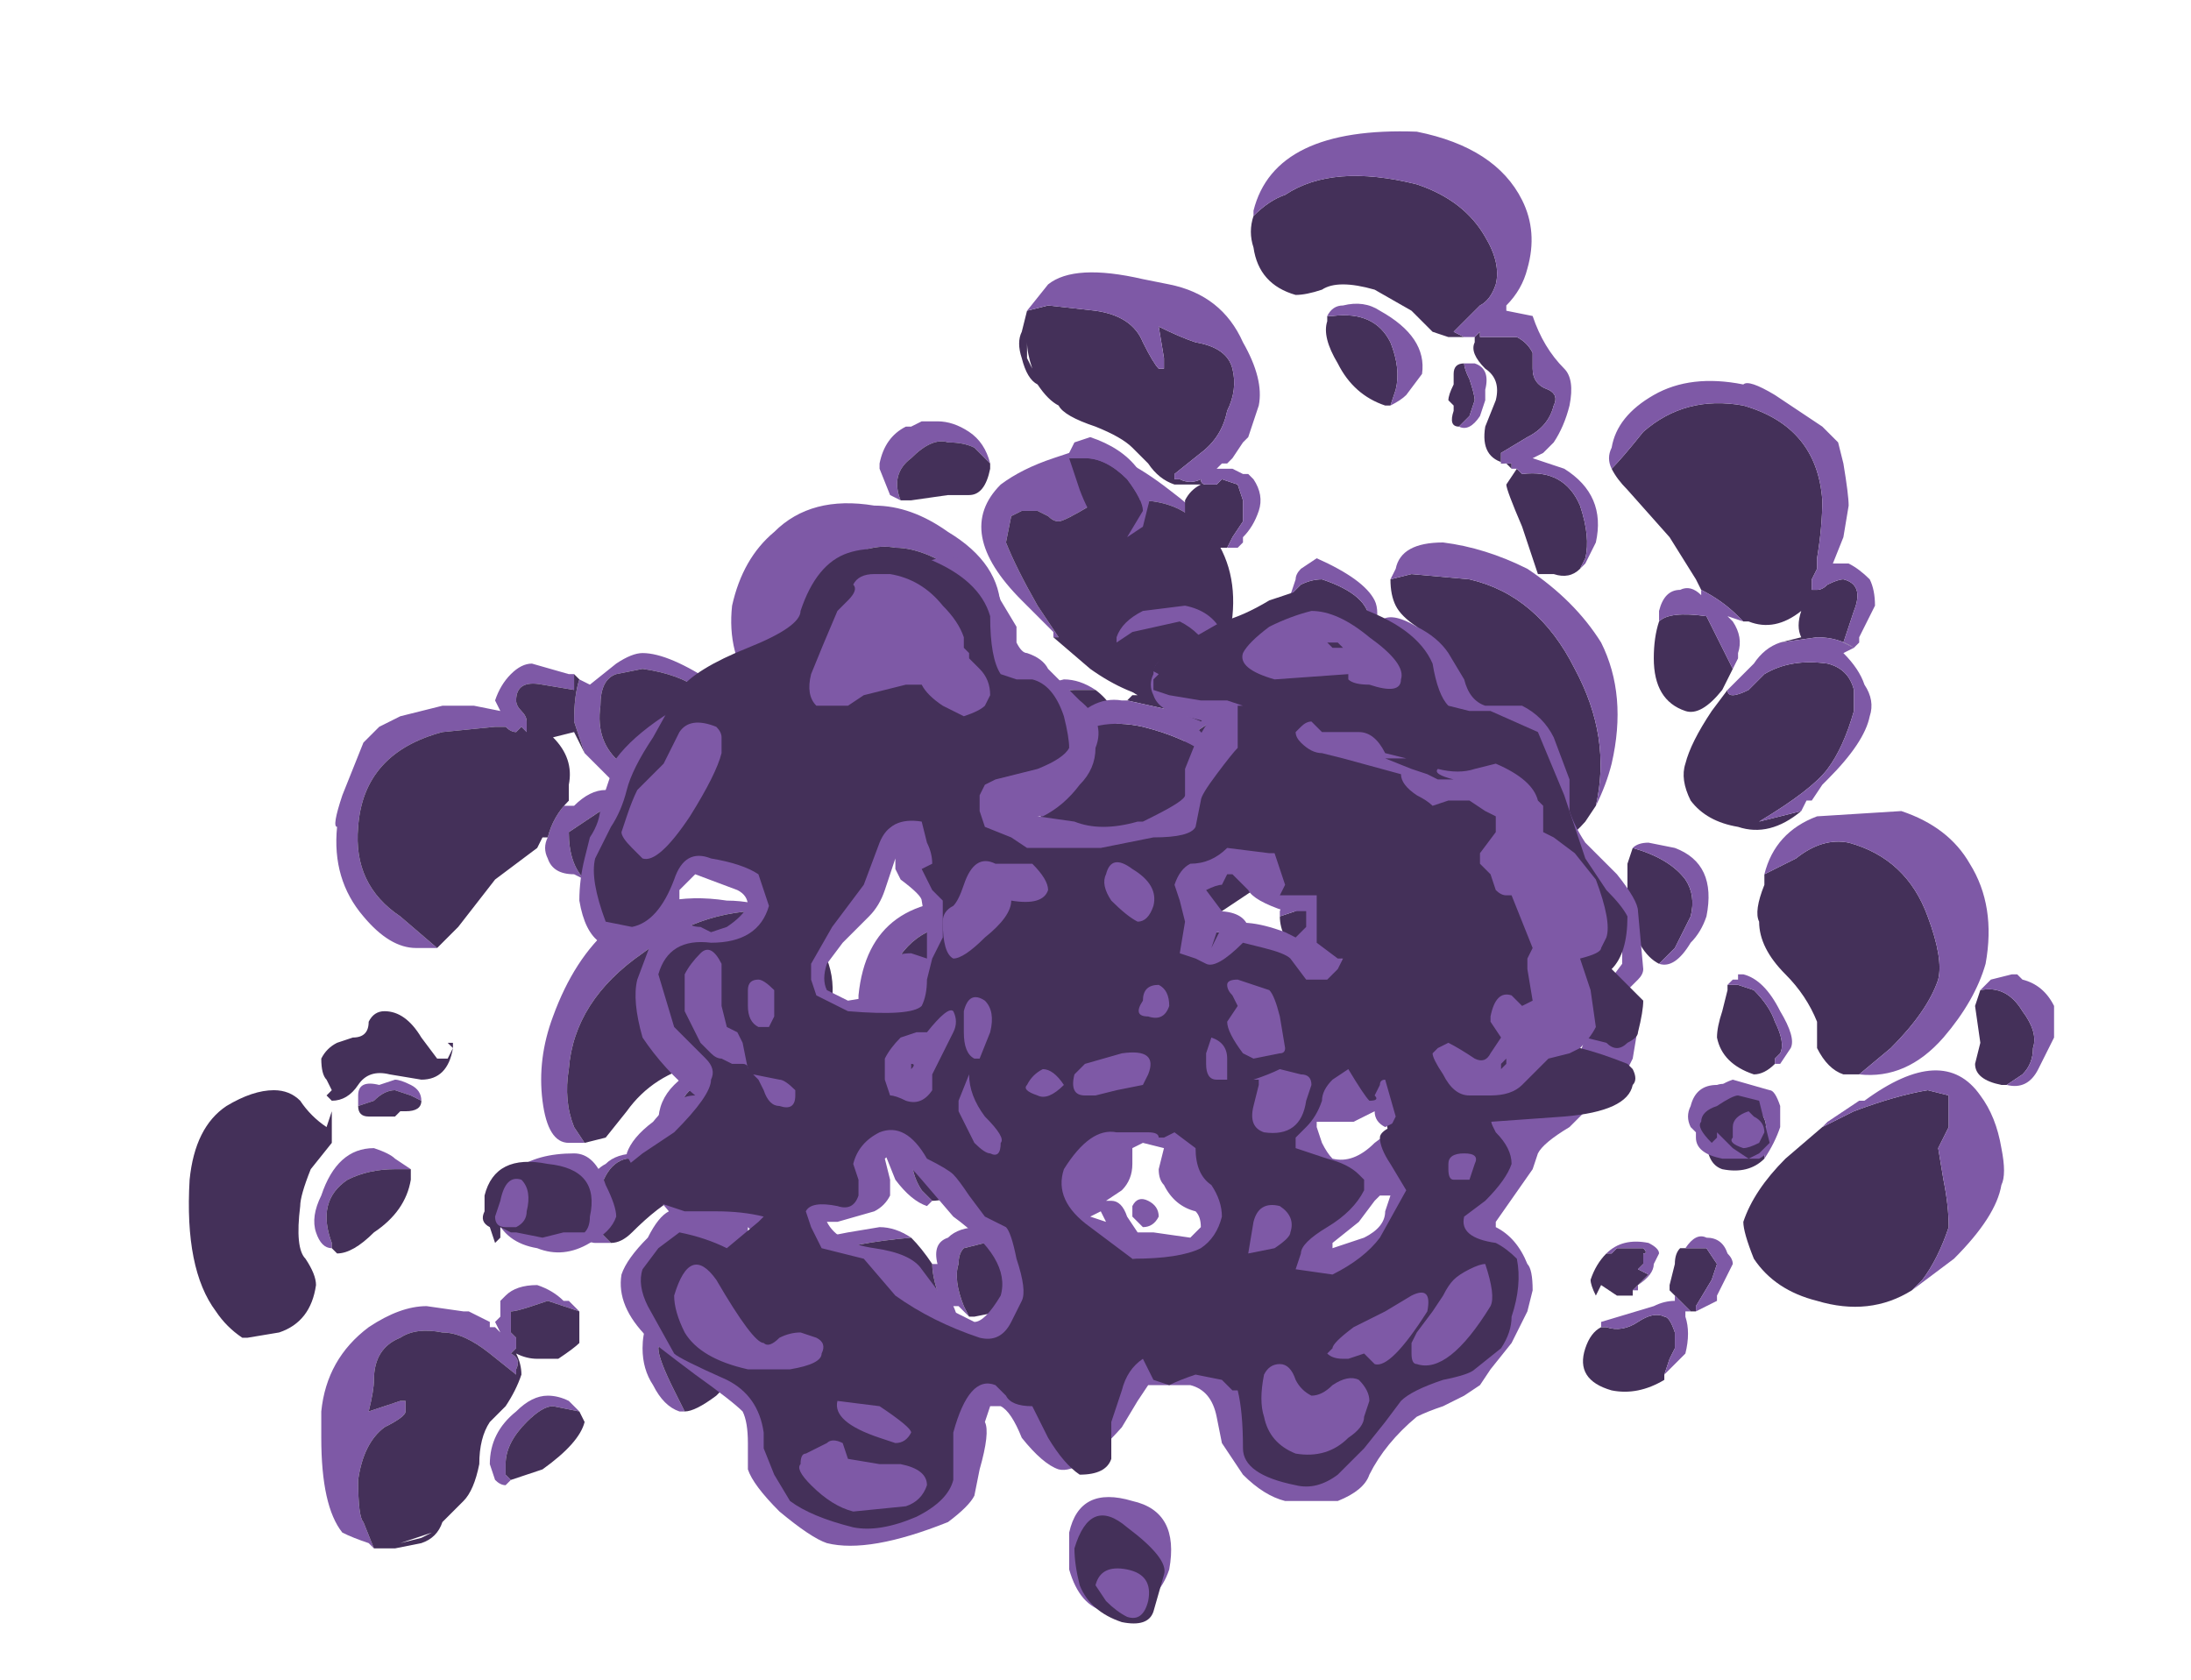 <?xml version="1.0" encoding="UTF-8" standalone="no"?>
<svg xmlns:ffdec="https://www.free-decompiler.com/flash" xmlns:xlink="http://www.w3.org/1999/xlink" ffdec:objectType="frame" height="111.65px" width="145.6px" xmlns="http://www.w3.org/2000/svg">
  <g transform="matrix(1.0, 0.0, 0.0, 1.0, 73.85, 67.9)">
    <use ffdec:characterId="668" height="14.15" transform="matrix(7.0, 0.0, 0.0, 7.0, -61.25, -59.15)" width="17.7" xlink:href="#shape0"/>
  </g>
  <defs>
    <g id="shape0" transform="matrix(1.0, 0.0, 0.0, 1.0, 8.75, 8.45)">
      <path d="M-0.55 -3.65 L-0.55 -3.7 -0.85 -4.0 Q-1.5 -4.65 -1.05 -5.1 -0.85 -5.25 -0.55 -5.35 L-0.25 -5.45 Q0.1 -5.4 0.55 -5.05 0.75 -4.9 0.9 -4.75 L0.75 -4.8 Q0.55 -4.95 0.25 -4.95 L-0.2 -4.9 Q-0.45 -4.75 -0.5 -4.75 -0.55 -4.75 -0.6 -4.8 L-0.7 -4.85 -0.85 -4.85 -0.95 -4.8 -1.0 -4.55 Q-0.9 -4.3 -0.7 -3.95 L-0.5 -3.65 -0.55 -3.65 M-1.05 -3.9 L-1.35 -4.2 Q-1.75 -4.5 -2.05 -4.5 -2.3 -4.55 -2.6 -4.35 L-3.0 -3.0 -2.8 -2.75 -3.4 -3.15 Q-3.65 -3.5 -3.6 -3.95 -3.5 -4.4 -3.2 -4.65 -2.85 -5.0 -2.25 -4.9 -1.9 -4.9 -1.55 -4.65 -1.05 -4.35 -1.05 -3.9 M-0.65 -2.55 L-0.8 -3.1 -0.65 -3.2 -0.45 -3.25 Q-0.3 -3.25 -0.15 -3.15 L-0.35 -3.15 Q-0.5 -3.15 -0.55 -3.0 L-0.65 -2.55 M-1.05 -3.15 L-1.15 -3.15 Q-1.25 -3.15 -1.4 -3.1 L-1.7 -2.8 -1.7 -2.6 -1.85 -2.7 Q-1.8 -2.9 -1.55 -3.1 L-1.2 -3.25 Q-1.15 -3.25 -1.05 -3.15 M0.85 -2.5 L0.8 -2.55 Q0.65 -2.65 0.7 -2.75 0.7 -2.9 0.8 -2.95 L0.95 -3.0 1.2 -2.9 1.4 -2.75 1.35 -2.75 1.1 -2.85 0.95 -2.85 0.8 -2.75 Q0.8 -2.7 0.8 -2.6 L0.85 -2.5 M1.4 -2.7 L1.5 -2.65 1.85 -2.7 2.1 -2.55 1.9 -2.55 1.75 -2.6 1.7 -1.85 1.25 -2.5 1.4 -2.7 M1.0 -1.8 Q0.85 -1.95 0.85 -2.2 L0.9 -2.3 1.0 -2.3 1.35 -2.1 1.0 -1.8 M-2.15 0.4 L-2.35 0.3 Q-2.4 0.15 -2.4 -0.25 -2.3 -1.25 -1.15 -1.15 L-0.45 -0.95 -0.4 -0.95 Q-1.35 -1.1 -1.75 -0.85 -2.15 -0.65 -2.25 0.1 L-2.15 0.4 M-1.95 0.75 L-1.9 0.7 Q-1.7 0.6 -1.4 0.65 -1.25 0.65 -1.1 0.75 L-0.85 1.15 -1.1 1.0 Q-1.3 0.9 -1.45 0.9 L-1.7 0.9 Q-1.9 1.05 -1.9 1.25 -1.9 1.45 -1.8 1.6 L-1.7 1.7 -1.75 1.75 Q-1.9 1.7 -2.05 1.5 L-2.15 1.25 -2.15 1.2 Q-2.1 0.95 -1.95 0.75 M-1.35 1.65 L-1.15 1.5 -1.35 1.65 M-1.7 2.3 L-1.65 2.3 Q-1.7 2.1 -1.55 2.05 -1.45 1.95 -1.25 1.95 L-0.95 2.1 Q-0.85 2.15 -0.8 2.25 L-1.0 2.2 -1.2 2.1 -1.4 2.15 Q-1.45 2.2 -1.45 2.3 -1.5 2.45 -1.4 2.7 L-1.35 2.8 -1.45 2.7 -1.5 2.7 Q-1.45 2.8 -1.45 2.95 L-1.6 2.7 Q-1.7 2.45 -1.7 2.3 M-2.9 4.1 L-2.95 4.1 -3.1 4.05 Q-3.5 3.85 -3.5 3.55 L-3.5 3.5 Q-3.55 3.25 -3.5 3.0 L-3.45 2.75 -3.1 2.35 -2.8 2.05 Q-2.75 2.05 -2.5 2.0 L-2.2 1.95 Q-2.05 1.95 -1.9 2.05 -2.45 2.1 -2.7 2.2 -3.2 2.5 -3.25 3.3 L-3.0 4.05 -2.9 4.1 M-4.05 3.7 L-4.1 3.7 Q-4.25 3.65 -4.35 3.45 -4.45 3.3 -4.45 3.1 -4.45 2.85 -4.3 2.7 -4.15 2.55 -3.85 2.55 -3.7 2.6 -3.55 2.65 L-3.45 2.7 -3.5 2.75 -4.1 2.75 Q-4.25 2.85 -4.3 3.1 -4.3 3.2 -4.15 3.5 L-4.05 3.7 M-6.4 -0.7 L-6.6 -0.7 Q-6.85 -0.7 -7.1 -1.0 -7.4 -1.35 -7.35 -1.85 -7.4 -1.85 -7.3 -2.15 L-7.1 -2.65 -6.95 -2.8 -6.75 -2.9 -6.35 -3.0 -6.05 -3.0 -5.8 -2.95 -5.85 -3.05 Q-5.8 -3.2 -5.7 -3.3 -5.6 -3.4 -5.5 -3.4 L-5.15 -3.3 -5.1 -3.3 -5.1 -3.15 -5.4 -3.2 Q-5.65 -3.25 -5.65 -3.05 -5.65 -3.0 -5.6 -2.95 -5.55 -2.9 -5.55 -2.85 L-5.55 -2.75 -5.6 -2.8 -5.65 -2.75 Q-5.7 -2.75 -5.75 -2.8 L-5.85 -2.8 -6.35 -2.75 Q-7.1 -2.55 -7.15 -1.85 -7.2 -1.3 -6.75 -1.0 L-6.4 -0.7 M-5.05 -3.25 L-4.95 -3.2 -4.7 -3.4 Q-4.55 -3.5 -4.45 -3.5 -4.2 -3.5 -3.75 -3.2 L-3.7 -3.2 -3.55 -3.05 -3.45 -3.0 -3.3 -2.6 Q-3.65 -3.05 -3.9 -3.15 -4.1 -3.3 -4.45 -3.35 L-4.7 -3.3 Q-4.85 -3.25 -4.85 -3.0 -4.9 -2.65 -4.65 -2.45 L-4.5 -2.3 Q-4.45 -2.25 -4.45 -2.15 L-4.45 -2.1 -4.75 -2.3 -5.0 -2.55 -5.1 -2.85 Q-5.1 -3.1 -5.05 -3.25 M-5.15 -2.15 Q-5.15 -2.1 -5.2 -2.05 -5.15 -2.05 -5.1 -2.05 -4.95 -2.2 -4.8 -2.2 L-4.7 -2.15 -4.65 -2.15 -4.85 -2.0 -5.15 -1.8 Q-5.15 -1.5 -5.0 -1.35 L-5.1 -1.4 Q-5.3 -1.4 -5.35 -1.55 -5.4 -1.65 -5.35 -1.75 L-5.4 -1.75 -5.35 -1.75 Q-5.3 -1.95 -5.15 -2.1 L-5.15 -2.15 M-7.15 0.8 L-7.15 0.7 Q-7.15 0.55 -6.95 0.6 L-6.8 0.55 Q-6.75 0.55 -6.65 0.6 -6.55 0.65 -6.55 0.75 L-6.65 0.7 -6.8 0.65 Q-6.9 0.65 -7.0 0.75 L-7.15 0.8 M-2.0 -4.95 L-2.1 -5.0 -2.2 -5.25 -2.2 -5.3 Q-2.15 -5.55 -1.95 -5.65 L-1.9 -5.65 -1.8 -5.7 -1.65 -5.7 Q-1.5 -5.7 -1.35 -5.6 -1.2 -5.5 -1.15 -5.3 L-1.3 -5.45 Q-1.4 -5.5 -1.55 -5.5 -1.7 -5.55 -1.9 -5.35 -2.1 -5.2 -2.0 -4.95 M-5.0 1.15 L-5.15 1.15 Q-5.35 1.15 -5.4 0.75 -5.45 0.35 -5.3 -0.05 -5.1 -0.6 -4.75 -0.9 -4.3 -1.25 -3.65 -1.15 -3.4 -1.15 -3.15 -1.05 -3.85 -1.1 -4.45 -0.65 -5.1 -0.2 -5.15 0.45 -5.2 0.75 -5.1 1.0 L-5.0 1.15 M-1.8 -1.85 L-2.0 -2.0 -2.85 -1.5 -2.0 -2.15 Q-1.8 -2.05 -1.8 -1.9 L-1.8 -1.85 M-3.9 1.2 L-4.2 1.2 Q-4.3 1.15 -4.3 0.95 -4.3 0.75 -4.15 0.6 -4.0 0.45 -3.85 0.45 L-3.55 0.5 -3.45 0.55 -3.75 0.55 Q-4.1 0.6 -4.1 0.9 -4.1 1.05 -3.95 1.2 L-3.9 1.2 M-4.3 1.3 L-4.6 1.3 Q-4.85 1.35 -4.9 1.85 L-4.85 2.0 -4.75 2.1 -4.9 2.1 Q-4.95 2.1 -5.0 2.05 L-5.1 1.9 Q-5.0 1.45 -4.8 1.35 -4.7 1.25 -4.5 1.25 L-4.3 1.3 M-6.65 1.4 L-6.8 1.4 Q-7.05 1.4 -7.25 1.5 -7.55 1.7 -7.4 2.1 L-7.4 2.15 Q-7.5 2.15 -7.55 2.0 -7.6 1.85 -7.5 1.65 -7.35 1.2 -7.0 1.2 -6.85 1.25 -6.8 1.3 L-6.65 1.4 M-7.0 5.0 L-7.05 4.95 Q-7.2 4.9 -7.3 4.85 -7.5 4.6 -7.5 3.95 L-7.5 3.7 Q-7.45 3.2 -7.05 2.9 -6.75 2.7 -6.5 2.7 L-6.15 2.75 -6.1 2.75 -5.9 2.85 -5.9 2.9 -5.85 2.9 -5.8 2.95 -5.85 2.85 -5.8 2.8 -5.8 2.65 -5.75 2.6 Q-5.65 2.5 -5.45 2.5 -5.3 2.55 -5.2 2.65 L-5.15 2.65 -5.05 2.75 -5.35 2.65 -5.5 2.7 Q-5.65 2.75 -5.7 2.75 L-5.7 2.95 -5.65 3.0 -5.65 3.1 -5.7 3.15 Q-5.6 3.2 -5.65 3.3 L-5.65 3.35 -5.9 3.15 Q-6.15 2.95 -6.35 2.95 -6.6 2.9 -6.75 3.0 -7.0 3.1 -7.0 3.4 -7.0 3.5 -7.05 3.7 L-6.75 3.6 -6.7 3.6 -6.7 3.7 Q-6.7 3.75 -6.9 3.85 -7.1 4.0 -7.15 4.35 -7.15 4.7 -7.1 4.75 L-7.0 5.0 M-5.05 3.7 L-5.3 3.65 Q-5.4 3.65 -5.55 3.8 -5.75 4.0 -5.75 4.2 L-5.75 4.3 -5.7 4.35 -5.75 4.4 Q-5.8 4.4 -5.85 4.35 L-5.9 4.2 Q-5.9 3.9 -5.65 3.7 -5.5 3.55 -5.35 3.55 -5.25 3.55 -5.15 3.6 -5.1 3.65 -5.05 3.7" fill="#7e59a6" fill-rule="evenodd" stroke="none"/>
      <path d="M-0.55 -3.65 L-0.5 -3.65 -0.7 -3.95 Q-0.9 -4.3 -1.0 -4.55 L-0.95 -4.8 -0.85 -4.85 -0.7 -4.85 -0.6 -4.8 Q-0.55 -4.75 -0.5 -4.75 -0.45 -4.75 -0.2 -4.9 L0.25 -4.95 Q0.55 -4.95 0.75 -4.8 L0.9 -4.75 0.9 -4.7 Q1.2 -4.35 1.15 -3.85 1.1 -3.45 0.8 -3.2 0.6 -3.05 0.5 -3.05 0.15 -3.1 -0.2 -3.35 L-0.55 -3.65 M-1.05 -3.9 L-1.05 -3.8 Q-1.05 -3.6 -1.25 -3.5 L-1.45 -3.45 Q-1.7 -3.3 -1.9 -3.05 L-2.8 -2.75 -3.0 -3.0 -2.6 -4.35 Q-2.3 -4.55 -2.05 -4.5 -1.75 -4.5 -1.35 -4.2 L-1.05 -3.9 M-0.15 -3.15 Q0.05 -3.0 0.05 -2.8 0.05 -2.6 -0.25 -2.55 L-0.65 -2.55 -0.55 -3.0 Q-0.5 -3.15 -0.35 -3.15 L-0.15 -3.15 M-1.7 -2.6 L-1.7 -2.8 -1.4 -3.1 Q-1.25 -3.15 -1.15 -3.15 L-1.05 -3.15 -0.9 -2.95 -1.7 -2.6 M0.85 -2.5 L0.8 -2.6 Q0.8 -2.7 0.8 -2.75 L0.95 -2.85 1.1 -2.85 1.35 -2.75 1.4 -2.75 1.4 -2.7 1.25 -2.5 1.2 -2.45 0.95 -2.45 0.85 -2.5 M2.1 -2.55 Q2.3 -2.3 2.25 -2.05 L1.7 -1.85 1.75 -2.6 1.9 -2.55 2.1 -2.55 M1.0 -1.8 L1.35 -2.1 1.0 -1.8 M-0.4 -0.95 L-0.25 -0.9 Q0.5 -0.55 0.45 0.0 0.45 0.4 -0.1 0.5 L-0.6 0.45 -0.95 0.3 Q-1.25 0.2 -1.4 0.15 -1.55 0.15 -1.8 0.3 L-2.15 0.4 -2.25 0.1 Q-2.15 -0.65 -1.75 -0.85 -1.35 -1.1 -0.4 -0.95 M-1.95 0.75 Q-2.1 0.95 -2.15 1.2 L-2.15 1.1 Q-2.15 0.9 -1.95 0.75 M-1.7 1.7 L-1.8 1.6 Q-1.9 1.45 -1.9 1.25 -1.9 1.05 -1.7 0.9 L-1.45 0.9 Q-1.3 0.9 -1.1 1.0 L-0.85 1.15 -1.35 1.5 -1.5 1.65 Q-1.6 1.7 -1.7 1.7 M-1.15 1.5 L-1.35 1.65 -1.15 1.5 M-0.8 2.25 L-0.8 2.55 Q-0.85 2.65 -1.05 2.75 L-1.3 2.8 -1.35 2.8 -1.4 2.7 Q-1.5 2.45 -1.45 2.3 -1.45 2.2 -1.4 2.15 L-1.2 2.1 -1.0 2.2 -0.8 2.25 M-1.45 2.95 L-1.4 3.05 Q-1.5 3.7 -1.95 4.0 -2.3 4.2 -2.65 4.15 L-2.9 4.1 -3.0 4.05 -3.25 3.3 Q-3.2 2.5 -2.7 2.2 -2.45 2.1 -1.9 2.05 -1.8 2.15 -1.7 2.3 -1.7 2.45 -1.6 2.7 L-1.45 2.95 M-3.5 3.5 L-3.6 3.4 -3.75 3.55 Q-3.95 3.7 -4.05 3.7 L-4.15 3.5 Q-4.3 3.2 -4.3 3.1 -4.25 2.85 -4.1 2.75 L-3.5 2.75 -3.45 2.7 -3.45 2.75 -3.5 3.0 Q-3.55 3.25 -3.5 3.5 M-6.4 -0.7 L-6.75 -1.0 Q-7.2 -1.3 -7.15 -1.85 -7.1 -2.55 -6.35 -2.75 L-5.85 -2.8 -5.75 -2.8 Q-5.7 -2.75 -5.65 -2.75 L-5.6 -2.8 -5.55 -2.75 -5.55 -2.85 Q-5.55 -2.9 -5.6 -2.95 -5.65 -3.0 -5.65 -3.05 -5.65 -3.25 -5.4 -3.2 L-5.1 -3.15 -5.1 -3.3 -5.05 -3.25 Q-5.1 -3.1 -5.1 -2.85 L-5.0 -2.55 -5.1 -2.75 -5.3 -2.7 Q-5.1 -2.5 -5.15 -2.25 L-5.15 -2.15 -5.15 -2.1 Q-5.3 -1.95 -5.35 -1.75 L-5.4 -1.75 -5.45 -1.65 -5.85 -1.35 -6.2 -0.9 -6.4 -0.7 M-3.45 -3.0 L-3.7 -1.85 Q-3.95 -1.85 -4.25 -2.0 L-4.45 -2.1 -4.45 -2.15 Q-4.45 -2.25 -4.5 -2.3 L-4.65 -2.45 Q-4.9 -2.65 -4.85 -3.0 -4.85 -3.25 -4.7 -3.3 L-4.45 -3.35 Q-4.1 -3.3 -3.9 -3.15 -3.65 -3.05 -3.3 -2.6 L-3.45 -3.0 M-4.65 -2.15 L-4.45 -2.05 -4.25 -1.75 Q-4.25 -1.45 -4.7 -1.4 L-5.0 -1.35 Q-5.15 -1.5 -5.15 -1.8 L-4.85 -2.0 -4.65 -2.15 M-7.2 0.15 Q-7.05 0.15 -7.05 0.0 -7.0 -0.1 -6.9 -0.1 -6.7 -0.1 -6.55 0.15 L-6.4 0.35 -6.3 0.35 -6.25 0.25 -6.3 0.2 -6.25 0.2 -6.25 0.25 Q-6.3 0.55 -6.55 0.55 L-6.85 0.5 Q-7.05 0.45 -7.15 0.6 -7.25 0.75 -7.4 0.75 L-7.45 0.7 -7.4 0.65 -7.45 0.55 Q-7.5 0.5 -7.5 0.35 -7.45 0.25 -7.35 0.2 L-7.2 0.15 M-7.15 0.8 L-7.0 0.75 Q-6.9 0.65 -6.8 0.65 L-6.65 0.7 -6.55 0.75 Q-6.55 0.85 -6.7 0.85 L-6.75 0.85 -6.8 0.9 -7.05 0.9 Q-7.15 0.9 -7.15 0.8 M-2.0 -4.95 Q-2.1 -5.2 -1.9 -5.35 -1.7 -5.55 -1.55 -5.5 -1.4 -5.5 -1.3 -5.45 L-1.15 -5.3 -1.15 -5.25 Q-1.2 -5.0 -1.35 -5.0 L-1.55 -5.0 -1.9 -4.95 -2.0 -4.95 M-5.0 1.15 L-5.1 1.0 Q-5.2 0.75 -5.15 0.45 -5.1 -0.2 -4.45 -0.65 -3.85 -1.1 -3.15 -1.05 L-3.05 -1.0 Q-2.6 -0.7 -2.65 -0.2 -2.65 0.25 -3.15 0.35 L-3.9 0.4 Q-4.35 0.5 -4.6 0.85 L-4.8 1.1 -5.0 1.15 M-2.85 -1.5 L-2.0 -2.0 -1.8 -1.85 -2.25 -1.55 Q-2.45 -1.45 -2.7 -1.45 L-2.85 -1.5 M-3.9 1.2 L-3.95 1.2 Q-4.1 1.05 -4.1 0.9 -4.1 0.6 -3.75 0.55 L-3.45 0.55 -3.9 1.2 M-4.75 2.1 L-4.85 2.0 -4.9 1.85 Q-4.85 1.35 -4.6 1.3 L-4.3 1.3 -4.1 1.65 Q-4.3 1.75 -4.55 2.0 -4.65 2.1 -4.75 2.1 M-7.4 2.15 L-7.4 2.1 Q-7.55 1.7 -7.25 1.5 -7.05 1.4 -6.8 1.4 L-6.65 1.4 -6.65 1.5 Q-6.7 1.8 -7.0 2.0 -7.2 2.2 -7.35 2.2 L-7.4 2.15 M-7.0 5.0 L-7.1 4.75 Q-7.15 4.7 -7.15 4.35 -7.1 4.0 -6.9 3.85 -6.7 3.75 -6.7 3.7 L-6.7 3.6 -6.75 3.6 -7.05 3.7 Q-7.0 3.5 -7.0 3.4 -7.0 3.1 -6.75 3.0 -6.6 2.9 -6.35 2.95 -6.15 2.95 -5.9 3.15 L-5.65 3.35 -5.65 3.3 Q-5.6 3.2 -5.7 3.15 L-5.65 3.1 -5.65 3.0 -5.7 2.95 -5.7 2.75 Q-5.65 2.75 -5.5 2.7 L-5.35 2.65 -5.05 2.75 Q-5.05 2.8 -5.05 2.85 L-5.05 3.05 Q-5.1 3.1 -5.25 3.2 L-5.45 3.2 Q-5.55 3.2 -5.65 3.15 -5.6 3.25 -5.6 3.35 -5.65 3.5 -5.75 3.65 L-5.9 3.8 Q-6.0 3.95 -6.0 4.2 -6.05 4.45 -6.15 4.55 L-6.35 4.75 Q-6.4 4.9 -6.55 4.95 L-6.8 5.0 -7.0 5.0 M-5.7 4.35 L-5.75 4.3 -5.75 4.2 Q-5.75 4.0 -5.55 3.8 -5.4 3.65 -5.3 3.65 L-5.05 3.7 -5.0 3.8 Q-5.05 4.0 -5.4 4.25 L-5.7 4.35 M-6.55 4.9 L-6.45 4.85 -6.75 4.95 -6.55 4.9 M-7.4 0.85 Q-7.4 0.9 -7.4 1.0 L-7.4 1.15 -7.6 1.4 Q-7.7 1.65 -7.7 1.75 -7.75 2.15 -7.65 2.25 -7.55 2.4 -7.55 2.5 -7.6 2.85 -7.9 2.95 L-8.2 3.0 -8.25 3.0 Q-8.4 2.9 -8.5 2.75 -8.8 2.35 -8.75 1.5 -8.7 1.0 -8.4 0.8 -8.15 0.65 -7.95 0.65 -7.8 0.65 -7.7 0.75 -7.6 0.9 -7.45 1.0 L-7.4 0.85" fill="#443059" fill-rule="evenodd" stroke="none"/>
      <path d="M1.35 -7.65 L1.35 -7.65 Q1.5 -7.8 1.65 -7.85 2.1 -8.15 2.9 -7.95 3.35 -7.8 3.55 -7.45 3.7 -7.2 3.65 -7.0 3.6 -6.85 3.5 -6.8 L3.25 -6.55 3.35 -6.5 3.2 -6.5 3.05 -6.55 2.85 -6.75 2.5 -6.95 Q2.15 -7.05 2.0 -6.95 1.85 -6.9 1.75 -6.9 1.4 -7.0 1.35 -7.35 1.3 -7.5 1.35 -7.65 M3.45 -6.5 L3.5 -6.55 3.5 -6.5 3.85 -6.5 Q3.95 -6.45 4.0 -6.35 L4.0 -6.2 Q4.0 -6.05 4.15 -6.0 4.25 -5.95 4.2 -5.85 4.15 -5.65 3.95 -5.55 L3.7 -5.4 3.7 -5.3 3.8 -5.3 3.8 -5.25 3.75 -5.3 Q3.5 -5.35 3.55 -5.65 L3.65 -5.9 Q3.7 -6.1 3.55 -6.2 3.4 -6.35 3.45 -6.45 L3.45 -6.5 M3.85 -5.25 L3.9 -5.2 Q4.3 -5.25 4.45 -4.9 4.55 -4.6 4.5 -4.4 L4.45 -4.3 Q4.35 -4.2 4.2 -4.25 L4.05 -4.25 3.9 -4.7 Q3.75 -5.05 3.75 -5.1 L3.85 -5.25 M4.75 -5.25 Q4.85 -5.35 5.05 -5.6 5.45 -5.95 6.0 -5.85 6.7 -5.65 6.75 -4.95 6.75 -4.7 6.7 -4.4 L6.7 -4.3 6.65 -4.2 6.65 -4.1 6.7 -4.1 Q6.75 -4.1 6.8 -4.15 6.9 -4.2 6.95 -4.2 7.15 -4.15 7.05 -3.9 L6.95 -3.6 7.05 -3.55 7.1 -3.6 7.05 -3.55 Q6.9 -3.65 6.7 -3.65 L6.35 -3.6 6.55 -3.65 Q6.5 -3.75 6.55 -3.9 6.3 -3.7 6.05 -3.8 L6.0 -3.8 5.95 -3.85 Q5.8 -4.0 5.6 -4.1 L5.55 -4.2 5.3 -4.6 4.9 -5.05 Q4.8 -5.15 4.75 -5.25 M6.55 -2.0 Q6.25 -1.75 5.95 -1.85 5.65 -1.9 5.5 -2.1 5.4 -2.3 5.45 -2.45 5.5 -2.65 5.7 -2.95 L5.85 -3.15 Q5.85 -3.1 5.9 -3.1 5.95 -3.1 6.05 -3.15 L6.2 -3.3 Q6.45 -3.45 6.8 -3.4 7.0 -3.35 7.05 -3.15 L7.05 -2.95 Q6.95 -2.6 6.8 -2.4 6.65 -2.2 6.15 -1.9 6.35 -1.95 6.55 -2.0 M5.9 -3.35 L5.8 -3.15 Q5.6 -2.9 5.45 -2.95 5.15 -3.05 5.15 -3.45 5.15 -3.65 5.2 -3.8 5.3 -3.9 5.65 -3.85 L5.9 -3.35 M3.35 -6.25 Q3.35 -6.2 3.4 -6.1 3.45 -5.95 3.45 -5.9 L3.4 -5.75 3.3 -5.65 Q3.2 -5.65 3.25 -5.8 L3.25 -5.85 3.2 -5.9 Q3.2 -5.95 3.25 -6.05 L3.25 -6.15 Q3.25 -6.25 3.35 -6.25 M3.35 -5.75 L3.35 -5.75 M4.6 -2.05 L4.5 -1.9 Q4.15 -1.5 3.7 -1.6 3.2 -1.7 3.2 -2.2 3.2 -2.5 3.25 -2.95 3.25 -3.45 2.9 -3.75 2.75 -3.85 2.7 -3.95 2.65 -4.05 2.65 -4.2 L2.85 -4.25 3.4 -4.2 Q4.05 -4.05 4.4 -3.35 4.75 -2.7 4.6 -2.05 M2.05 -6.7 L2.1 -6.7 Q2.5 -6.75 2.65 -6.45 2.75 -6.2 2.7 -6.0 L2.65 -5.85 2.6 -5.85 Q2.3 -5.95 2.15 -6.25 2.0 -6.5 2.05 -6.65 L2.05 -6.7 M-0.8 -6.75 L-0.6 -6.8 -0.15 -6.75 Q0.2 -6.7 0.3 -6.45 0.4 -6.25 0.45 -6.2 L0.5 -6.2 0.5 -6.3 0.45 -6.6 Q0.65 -6.5 0.8 -6.45 1.1 -6.4 1.15 -6.2 1.2 -6.0 1.1 -5.8 1.05 -5.55 0.85 -5.4 L0.6 -5.2 0.6 -5.15 0.65 -5.15 Q0.75 -5.1 0.85 -5.15 0.85 -5.1 0.9 -5.1 L1.0 -5.1 1.05 -5.15 1.2 -5.1 1.25 -4.95 1.25 -4.75 1.15 -4.6 1.1 -4.5 0.8 -4.5 Q0.75 -4.55 0.7 -4.7 0.7 -4.85 0.7 -4.95 0.75 -5.05 0.85 -5.1 0.7 -5.1 0.6 -5.1 0.45 -5.15 0.35 -5.3 L0.2 -5.45 Q0.1 -5.55 -0.15 -5.65 -0.45 -5.75 -0.5 -5.85 -0.6 -5.9 -0.7 -6.05 -0.8 -6.1 -0.85 -6.3 -0.9 -6.45 -0.85 -6.55 L-0.8 -6.75 M-0.4 -5.35 L-0.25 -5.35 Q-0.05 -5.35 0.15 -5.15 0.3 -4.95 0.3 -4.85 L0.15 -4.6 0.05 -4.6 Q-0.15 -4.65 -0.3 -5.05 L-0.4 -5.35 M0.05 -3.6 L0.2 -3.7 0.65 -3.8 Q0.85 -3.7 0.95 -3.5 L1.0 -3.25 0.85 -3.0 0.9 -2.9 0.85 -2.85 0.6 -2.95 0.15 -3.05 0.2 -3.1 0.25 -3.1 Q0.15 -3.15 0.1 -3.3 0.05 -3.5 0.05 -3.6 M2.4 -3.5 L2.4 -3.45 Q2.3 -3.3 2.2 -3.3 L2.05 -3.35 1.75 -3.85 Q1.7 -3.95 1.7 -4.05 L1.8 -4.15 Q1.9 -4.2 2.0 -4.2 2.45 -4.05 2.45 -3.8 2.4 -3.6 2.4 -3.5 M3.05 -2.55 Q2.95 -2.35 2.75 -2.4 2.45 -2.45 2.45 -2.85 L2.45 -3.1 2.5 -3.15 Q2.65 -3.3 2.8 -3.25 L3.05 -2.55 M1.35 -1.25 Q1.2 -1.15 1.05 -1.05 L0.65 -1.05 0.4 -0.95 0.25 -0.9 -0.55 -1.6 Q-0.75 -2.0 -0.65 -2.3 L-0.55 -2.55 -0.45 -2.65 Q-0.15 -2.9 0.3 -2.8 1.1 -2.6 1.3 -2.05 1.4 -1.8 1.35 -1.25 M0.95 -0.2 L0.5 -0.8 0.65 -0.85 1.0 -0.85 Q1.1 -0.85 1.15 -0.75 1.2 -0.65 1.15 -0.55 L0.95 -0.2 M2.6 -1.1 L2.2 -1.35 2.6 -1.1 M1.6 -1.0 L1.75 -1.05 Q1.9 -1.15 2.15 -1.1 L2.2 -0.3 2.05 -0.1 1.8 -0.3 1.85 -0.55 1.65 -0.8 Q1.6 -0.9 1.6 -1.0 M1.65 -0.65 L1.55 -0.3 1.55 -0.2 1.8 -0.4 1.7 -0.3 Q1.6 -0.15 1.55 -0.2 L1.5 -0.3 1.5 -0.4 Q1.55 -0.65 1.65 -0.65 M3.0 -1.25 L3.35 -1.3 Q4.0 -1.1 4.2 -0.65 4.35 -0.2 4.05 0.7 L4.0 0.8 Q3.55 1.55 3.0 1.4 2.6 1.3 2.6 0.8 2.6 0.55 2.7 0.3 L3.0 -1.25 M4.95 -1.65 Q5.3 -1.55 5.45 -1.35 5.55 -1.2 5.5 -1.0 5.45 -0.9 5.35 -0.7 L5.2 -0.55 Q5.0 -0.65 4.9 -1.05 4.9 -1.3 4.9 -1.5 L4.95 -1.65 M7.1 0.5 L6.95 0.5 Q6.8 0.45 6.7 0.25 L6.7 0.0 Q6.6 -0.25 6.4 -0.45 6.15 -0.7 6.15 -0.95 6.1 -1.05 6.2 -1.3 L6.2 -1.4 6.5 -1.55 Q6.75 -1.75 7.0 -1.7 7.55 -1.55 7.75 -1.0 7.9 -0.6 7.85 -0.4 7.75 -0.1 7.4 0.25 L7.1 0.5 M6.3 0.4 Q6.2 0.5 6.1 0.5 5.8 0.4 5.75 0.15 5.75 0.05 5.8 -0.1 L5.85 -0.3 5.85 -0.35 5.95 -0.35 6.1 -0.3 Q6.25 -0.15 6.3 0.0 6.4 0.2 6.35 0.3 L6.3 0.35 6.3 0.4 M8.5 0.6 L8.45 0.6 Q8.2 0.55 8.2 0.4 L8.25 0.2 8.2 -0.15 8.25 -0.3 Q8.5 -0.35 8.65 -0.1 8.8 0.1 8.75 0.25 8.75 0.4 8.65 0.5 L8.5 0.6 M6.75 1.0 L7.05 0.85 Q7.45 0.7 7.75 0.65 L7.95 0.7 7.95 1.0 7.85 1.2 7.9 1.5 Q7.95 1.75 7.95 1.95 7.85 2.25 7.7 2.45 L7.6 2.55 Q7.2 2.8 6.7 2.65 6.3 2.55 6.1 2.25 6.0 2.0 6.0 1.9 6.1 1.6 6.4 1.3 L6.75 1.0 M6.2 1.3 Q6.05 1.45 5.8 1.4 5.65 1.35 5.65 1.1 5.65 1.0 5.65 0.85 L5.7 0.7 Q6.0 0.75 6.15 0.85 6.25 0.95 6.2 1.1 L6.2 1.2 Q6.2 1.25 6.2 1.3 M5.55 2.75 L5.5 2.75 5.3 2.55 5.3 2.5 5.35 2.3 Q5.35 2.2 5.4 2.15 L5.65 2.15 5.75 2.3 5.7 2.45 5.55 2.7 5.55 2.75 M5.25 3.4 Q5.0 3.55 4.75 3.5 4.4 3.4 4.5 3.1 4.55 2.95 4.65 2.9 L4.7 2.9 Q4.85 2.95 5.0 2.85 5.15 2.75 5.25 2.8 5.3 2.8 5.35 2.95 L5.35 3.1 5.3 3.2 5.25 3.35 5.25 3.4 M4.7 2.2 L4.75 2.2 4.8 2.15 Q4.9 2.15 5.05 2.15 5.1 2.2 5.05 2.2 L5.05 2.3 5.0 2.35 5.1 2.4 4.95 2.55 4.95 2.6 4.8 2.6 4.65 2.5 4.6 2.6 Q4.55 2.5 4.55 2.45 4.6 2.3 4.7 2.2 M-0.8 -6.3 L-0.75 -6.2 Q-0.8 -6.35 -0.8 -6.45 L-0.8 -6.3" fill="#443059" fill-rule="evenodd" stroke="none"/>
      <path d="M1.35 -7.65 L1.35 -7.7 Q1.55 -8.5 2.9 -8.45 3.65 -8.3 3.9 -7.8 4.05 -7.5 3.95 -7.15 3.9 -6.95 3.75 -6.8 L3.75 -6.75 4.0 -6.7 Q4.1 -6.4 4.3 -6.2 4.4 -6.1 4.35 -5.85 4.3 -5.65 4.2 -5.5 L4.1 -5.4 4.0 -5.35 4.3 -5.25 Q4.7 -5.0 4.6 -4.55 4.55 -4.45 4.5 -4.35 L4.45 -4.3 4.5 -4.4 Q4.55 -4.6 4.45 -4.9 4.3 -5.25 3.9 -5.2 L3.85 -5.25 3.8 -5.25 3.8 -5.3 3.7 -5.3 3.7 -5.4 3.95 -5.55 Q4.15 -5.65 4.2 -5.85 4.25 -5.95 4.15 -6.0 4.0 -6.05 4.0 -6.2 L4.0 -6.35 Q3.95 -6.45 3.85 -6.5 L3.5 -6.5 3.5 -6.55 3.45 -6.5 3.35 -6.5 3.25 -6.55 3.5 -6.8 Q3.6 -6.85 3.65 -7.0 3.7 -7.2 3.55 -7.45 3.35 -7.8 2.9 -7.95 2.1 -8.15 1.65 -7.85 1.5 -7.8 1.35 -7.65 L1.35 -7.65 M4.75 -5.25 Q4.7 -5.35 4.75 -5.45 4.8 -5.75 5.15 -5.95 5.5 -6.15 6.0 -6.05 6.05 -6.1 6.3 -5.95 L6.75 -5.65 6.9 -5.5 6.95 -5.3 Q7.0 -5.0 7.0 -4.9 L6.95 -4.6 6.85 -4.35 7.0 -4.35 Q7.1 -4.3 7.2 -4.2 7.25 -4.1 7.25 -3.95 L7.1 -3.65 7.1 -3.6 7.05 -3.55 6.95 -3.6 7.05 -3.9 Q7.15 -4.15 6.95 -4.2 6.9 -4.2 6.8 -4.15 6.75 -4.1 6.7 -4.1 L6.65 -4.1 6.65 -4.2 6.7 -4.3 6.7 -4.4 Q6.75 -4.7 6.75 -4.95 6.7 -5.65 6.0 -5.85 5.45 -5.95 5.05 -5.6 4.85 -5.35 4.75 -5.25 M7.05 -3.55 L6.95 -3.5 Q7.1 -3.35 7.15 -3.2 7.25 -3.05 7.2 -2.9 7.15 -2.65 6.8 -2.3 L6.75 -2.25 6.65 -2.1 6.6 -2.1 6.55 -2.0 Q6.35 -1.95 6.15 -1.9 6.65 -2.2 6.8 -2.4 6.95 -2.6 7.05 -2.95 L7.05 -3.15 Q7.0 -3.35 6.8 -3.4 6.45 -3.45 6.2 -3.3 L6.05 -3.15 Q5.95 -3.1 5.9 -3.1 5.85 -3.1 5.85 -3.15 L6.1 -3.4 Q6.2 -3.55 6.35 -3.6 L6.7 -3.65 Q6.9 -3.65 7.05 -3.55 M6.0 -3.8 L5.85 -3.85 5.9 -3.8 Q6.0 -3.65 5.95 -3.5 L5.95 -3.45 5.9 -3.35 5.65 -3.85 Q5.3 -3.9 5.2 -3.8 L5.2 -3.9 Q5.25 -4.1 5.4 -4.1 5.5 -4.15 5.6 -4.05 L5.6 -4.1 Q5.8 -4.0 5.95 -3.85 L6.0 -3.8 M3.35 -6.25 L3.45 -6.25 Q3.6 -6.2 3.55 -6.0 L3.55 -5.9 3.5 -5.75 Q3.4 -5.6 3.3 -5.65 L3.4 -5.75 3.45 -5.9 Q3.45 -5.95 3.4 -6.1 3.35 -6.2 3.35 -6.25 M2.65 -4.2 L2.7 -4.3 Q2.75 -4.55 3.15 -4.55 3.55 -4.5 3.95 -4.3 4.4 -4.0 4.65 -3.6 4.9 -3.1 4.75 -2.45 4.7 -2.25 4.6 -2.05 4.75 -2.7 4.4 -3.35 4.05 -4.05 3.4 -4.2 L2.85 -4.25 2.65 -4.2 M2.05 -6.7 Q2.1 -6.8 2.2 -6.8 2.4 -6.85 2.55 -6.75 3.0 -6.5 2.95 -6.15 L2.8 -5.95 Q2.75 -5.9 2.65 -5.85 L2.7 -6.0 Q2.75 -6.2 2.65 -6.45 2.5 -6.75 2.1 -6.7 L2.05 -6.7 M-0.8 -6.75 L-0.6 -7.0 Q-0.35 -7.2 0.3 -7.05 L0.55 -7.0 Q1.05 -6.9 1.25 -6.45 1.45 -6.1 1.4 -5.85 L1.3 -5.55 1.25 -5.5 1.15 -5.35 1.1 -5.3 1.05 -5.3 1.0 -5.25 1.15 -5.25 1.25 -5.2 1.3 -5.2 1.35 -5.15 Q1.45 -5.0 1.4 -4.85 1.35 -4.7 1.25 -4.6 L1.25 -4.55 1.2 -4.5 1.1 -4.5 1.15 -4.6 1.25 -4.75 1.25 -4.95 1.2 -5.1 1.05 -5.15 1.0 -5.1 0.9 -5.1 Q0.85 -5.1 0.85 -5.15 0.75 -5.1 0.65 -5.15 L0.6 -5.15 0.6 -5.2 0.85 -5.4 Q1.05 -5.55 1.1 -5.8 1.2 -6.0 1.15 -6.2 1.1 -6.4 0.8 -6.45 0.65 -6.5 0.45 -6.6 L0.5 -6.3 0.5 -6.2 0.45 -6.2 Q0.4 -6.25 0.3 -6.45 0.2 -6.7 -0.15 -6.75 L-0.6 -6.8 -0.8 -6.75 M0.15 -4.6 L0.3 -4.85 Q0.3 -4.95 0.15 -5.15 -0.05 -5.35 -0.25 -5.35 L-0.4 -5.35 -0.4 -5.4 -0.35 -5.5 -0.2 -5.55 Q0.1 -5.45 0.25 -5.25 0.4 -5.05 0.35 -4.9 L0.3 -4.7 0.15 -4.6 M0.9 -2.9 L0.85 -3.0 1.0 -3.25 0.95 -3.5 Q0.85 -3.7 0.65 -3.8 L0.2 -3.7 0.05 -3.6 0.05 -3.65 Q0.1 -3.8 0.3 -3.9 L0.7 -3.95 Q0.95 -3.9 1.05 -3.7 L1.1 -3.25 Q1.1 -3.1 1.0 -2.95 L0.9 -2.9 M0.15 -3.05 L0.6 -2.95 0.85 -2.85 0.8 -2.85 Q0.8 -2.75 1.0 -2.65 L1.25 -2.5 1.5 -1.85 1.45 -1.55 1.35 -1.25 Q1.4 -1.8 1.3 -2.05 1.1 -2.6 0.3 -2.8 -0.15 -2.9 -0.45 -2.65 L-0.55 -2.55 -0.45 -2.75 Q-0.2 -3.1 0.1 -3.05 L0.15 -3.05 M1.7 -4.05 L1.75 -4.2 Q1.75 -4.25 1.8 -4.3 L1.95 -4.4 Q2.4 -4.2 2.5 -4.0 2.55 -3.9 2.5 -3.7 L2.4 -3.5 Q2.4 -3.6 2.45 -3.8 2.45 -4.05 2.0 -4.2 1.9 -4.2 1.8 -4.15 L1.7 -4.05 M2.45 -3.1 L2.5 -3.2 2.55 -3.4 Q2.6 -3.5 2.75 -3.45 3.0 -3.4 3.1 -3.25 3.2 -3.05 3.2 -2.9 L3.05 -2.55 2.8 -3.25 Q2.65 -3.3 2.5 -3.15 L2.45 -3.1 M1.05 -1.05 L1.0 -1.05 Q1.25 -1.05 1.3 -0.9 1.35 -0.75 1.3 -0.6 1.3 -0.45 1.15 -0.3 1.05 -0.2 0.95 -0.2 L1.15 -0.55 Q1.2 -0.65 1.15 -0.75 1.1 -0.85 1.0 -0.85 L0.65 -0.85 0.5 -0.8 0.4 -0.95 0.65 -1.05 1.05 -1.05 M2.2 -1.35 L2.6 -1.1 2.05 -0.1 2.2 -0.3 2.15 -1.1 Q1.9 -1.15 1.75 -1.05 L1.6 -1.0 1.6 -1.05 Q1.65 -1.2 1.85 -1.3 L2.2 -1.35 M1.65 -0.65 L1.7 -0.65 Q1.85 -0.6 1.8 -0.4 L1.55 -0.2 1.55 -0.3 1.65 -0.65 M4.05 0.7 Q4.35 -0.2 4.2 -0.65 4.0 -1.1 3.35 -1.3 L3.0 -1.25 3.1 -1.45 3.7 -1.35 Q4.65 -1.15 4.35 0.0 L4.1 0.65 4.05 0.7 M5.2 -0.55 L5.35 -0.7 Q5.45 -0.9 5.5 -1.0 5.55 -1.2 5.45 -1.35 5.3 -1.55 4.95 -1.65 5.0 -1.7 5.1 -1.7 L5.35 -1.65 Q5.75 -1.5 5.65 -1.0 5.6 -0.85 5.5 -0.75 5.35 -0.5 5.2 -0.55 M6.0 -6.05 Q6.0 -5.95 6.0 -6.05 M7.1 0.5 L7.4 0.25 Q7.75 -0.1 7.85 -0.4 7.9 -0.6 7.75 -1.0 7.55 -1.55 7.0 -1.7 6.75 -1.75 6.5 -1.55 L6.2 -1.4 Q6.3 -1.8 6.7 -1.95 L7.5 -2.0 Q7.95 -1.85 8.15 -1.5 8.4 -1.1 8.3 -0.55 8.2 -0.2 7.9 0.15 7.55 0.55 7.1 0.5 M5.85 -0.35 L5.9 -0.4 5.95 -0.4 5.95 -0.45 6.0 -0.45 Q6.2 -0.4 6.35 -0.1 6.5 0.15 6.45 0.25 L6.35 0.4 6.3 0.4 6.3 0.35 6.35 0.3 Q6.4 0.2 6.3 0.0 6.25 -0.15 6.1 -0.3 L5.95 -0.35 5.85 -0.35 M8.5 0.6 L8.65 0.5 Q8.75 0.4 8.75 0.25 8.8 0.1 8.65 -0.1 8.5 -0.35 8.25 -0.3 L8.35 -0.4 8.55 -0.45 8.6 -0.45 8.65 -0.4 Q8.85 -0.35 8.95 -0.15 L8.95 0.15 8.8 0.45 Q8.7 0.65 8.5 0.6 M7.6 2.55 L7.7 2.45 Q7.85 2.25 7.95 1.95 7.95 1.75 7.9 1.5 L7.85 1.2 7.95 1.0 7.95 0.7 7.75 0.65 Q7.45 0.7 7.05 0.85 L6.75 1.0 6.8 0.95 7.1 0.75 7.15 0.75 Q7.9 0.2 8.25 0.7 8.4 0.9 8.45 1.2 8.5 1.45 8.45 1.55 8.4 1.85 8.0 2.25 L7.6 2.55 M5.7 0.7 Q5.75 0.6 5.9 0.55 L6.25 0.65 Q6.3 0.65 6.35 0.8 L6.35 1.0 Q6.3 1.15 6.2 1.3 6.2 1.25 6.2 1.2 L6.2 1.1 Q6.25 0.95 6.15 0.85 6.0 0.75 5.7 0.7 M5.4 2.15 L5.45 2.15 Q5.55 2.0 5.65 2.05 5.8 2.05 5.85 2.2 5.9 2.25 5.9 2.3 L5.75 2.6 5.75 2.65 5.55 2.75 5.55 2.7 5.7 2.45 5.75 2.3 5.65 2.15 5.4 2.15 M5.5 2.75 L5.45 2.75 5.45 2.8 Q5.5 2.95 5.45 3.15 L5.25 3.35 5.25 3.4 5.25 3.35 5.3 3.2 5.35 3.1 5.35 2.95 Q5.3 2.8 5.25 2.8 5.15 2.75 5.0 2.85 4.85 2.95 4.7 2.9 L4.65 2.9 4.65 2.85 5.15 2.7 Q5.25 2.65 5.35 2.65 L5.35 2.6 5.3 2.55 5.5 2.75 M4.7 2.2 Q4.85 2.05 5.1 2.1 5.2 2.15 5.2 2.2 L5.15 2.3 Q5.15 2.4 5.0 2.5 L5.0 2.55 4.95 2.55 4.95 2.6 4.95 2.55 5.1 2.4 5.0 2.35 5.05 2.3 5.05 2.2 Q5.1 2.2 5.05 2.15 4.9 2.15 4.8 2.15 L4.75 2.2 4.7 2.2" fill="#7e59a6" fill-rule="evenodd" stroke="none"/>
      <path d="M2.55 -3.8 Q2.65 -3.9 2.9 -3.75 3.1 -3.65 3.2 -3.5 L3.35 -3.25 Q3.4 -3.05 3.55 -3.0 L3.9 -3.0 Q4.1 -2.9 4.2 -2.7 L4.35 -2.3 4.35 -2.0 Q4.4 -1.85 4.5 -1.7 L4.8 -1.4 Q5.0 -1.15 5.0 -1.05 L5.05 -0.5 Q5.05 -0.45 5.0 -0.4 L4.9 -0.3 5.0 0.05 4.95 0.35 4.85 0.55 4.5 0.85 4.35 1.0 Q4.1 1.15 4.05 1.25 L4.0 1.4 3.65 1.9 3.65 1.95 Q3.85 2.05 3.95 2.3 4.0 2.35 4.0 2.55 L3.95 2.75 3.8 3.05 3.6 3.3 3.5 3.45 3.35 3.55 3.15 3.65 Q3.0 3.7 2.9 3.75 2.6 4.0 2.45 4.3 2.4 4.45 2.15 4.55 L1.65 4.55 Q1.45 4.5 1.25 4.3 1.15 4.15 1.05 4.0 L1.0 3.75 Q0.95 3.5 0.75 3.45 L0.35 3.45 0.25 3.6 0.1 3.85 Q-0.3 4.3 -0.5 4.25 -0.65 4.2 -0.85 3.95 -0.95 3.7 -1.05 3.65 L-1.15 3.65 -1.2 3.8 Q-1.15 3.9 -1.25 4.25 L-1.3 4.5 Q-1.35 4.6 -1.55 4.75 -2.3 5.05 -2.7 4.95 -2.85 4.9 -3.15 4.65 -3.4 4.4 -3.45 4.25 L-3.45 4.0 Q-3.45 3.8 -3.5 3.7 -3.6 3.6 -3.95 3.35 -4.35 3.05 -4.4 3.0 -4.7 2.7 -4.65 2.4 -4.6 2.25 -4.4 2.05 -4.3 1.85 -4.2 1.8 L-4.45 1.5 Q-4.6 1.3 -4.6 1.25 -4.55 1.1 -4.35 0.95 -4.15 0.7 -3.95 0.7 -4.25 0.45 -4.45 0.15 -4.55 -0.2 -4.5 -0.4 L-4.35 -0.8 -4.45 -0.8 -4.85 -0.75 Q-5.0 -0.85 -5.05 -1.15 -5.05 -1.35 -5.0 -1.55 L-4.95 -1.75 Q-4.85 -1.9 -4.85 -2.05 L-4.7 -2.5 Q-4.55 -2.7 -4.25 -2.9 -4.0 -3.05 -3.5 -3.1 -3.7 -2.95 -4.05 -2.75 -4.45 -2.5 -4.5 -2.4 L-4.8 -1.2 -3.9 -1.7 -3.15 -1.35 -3.35 -0.65 Q-3.6 -0.45 -4.15 -0.65 L-4.1 0.05 Q-3.95 0.15 -3.7 0.35 -3.55 0.4 -3.6 0.55 L-3.15 2.05 -3.7 2.3 Q-3.8 2.35 -3.9 2.35 -4.0 2.3 -4.0 2.25 L-4.45 2.45 -3.95 3.1 -3.3 3.6 -3.05 4.4 -2.5 4.75 Q-2.15 4.8 -1.8 4.5 L-1.55 4.0 -1.55 3.8 Q-1.4 3.3 -0.95 3.4 L-0.6 3.8 0.35 3.15 1.3 3.45 1.55 4.15 2.25 4.1 2.85 3.45 3.6 2.95 3.65 2.25 3.3 1.95 3.55 1.4 3.65 1.1 Q3.6 0.95 3.6 0.9 L4.45 0.3 4.5 0.15 Q4.55 0.1 4.75 0.05 L4.7 -0.35 4.85 -0.55 4.85 -0.8 4.75 -1.1 4.45 -1.45 Q4.3 -1.6 4.25 -1.7 L3.85 -2.75 3.35 -2.8 3.05 -3.1 2.95 -3.4 Q3.0 -3.6 2.8 -3.65 2.65 -3.75 2.55 -3.8 M1.4 -2.85 L1.2 -2.1 0.55 -1.6 -0.8 -1.55 -1.6 -2.1 -1.0 -3.1 -1.35 -3.8 -1.95 -4.3 -1.65 -4.4 Q-1.4 -4.45 -1.15 -4.25 L-1.05 -4.0 -0.9 -3.75 -0.9 -3.6 Q-0.85 -3.5 -0.8 -3.5 -0.65 -3.45 -0.6 -3.35 L-0.3 -3.05 Q-0.05 -2.85 -0.15 -2.6 -0.15 -2.4 -0.3 -2.25 -0.45 -2.05 -0.65 -1.95 L-0.7 -1.95 -0.35 -1.9 Q-0.1 -1.8 0.25 -1.9 L0.3 -1.9 0.4 -1.95 Q0.7 -2.1 0.7 -2.15 L0.7 -2.4 0.8 -2.65 0.95 -2.9 1.0 -2.9 0.9 -2.85 0.7 -2.9 Q0.45 -2.95 0.4 -3.1 0.35 -3.2 0.4 -3.3 0.4 -3.4 0.5 -3.45 L1.45 -2.95 1.4 -2.85 M1.05 -1.3 Q1.0 -1.3 0.9 -1.25 L1.05 -1.05 1.0 -0.85 0.95 -0.7 1.05 -0.9 Q1.25 -1.0 1.65 -0.85 L1.75 -0.8 1.85 -0.9 1.85 -1.05 1.65 -1.05 Q1.35 -1.15 1.3 -1.25 L1.15 -1.4 1.1 -1.4 1.05 -1.3 M0.7 -1.55 L1.2 -1.75 1.6 -1.65 2.1 -1.15 2.2 -0.5 2.1 -0.35 1.85 -0.35 0.6 -0.55 0.55 -1.35 0.7 -1.55 M6.25 1.15 Q6.25 1.25 6.15 1.3 L5.8 1.3 Q5.55 1.25 5.55 1.1 L5.55 1.05 5.5 1.0 Q5.45 0.9 5.5 0.8 5.55 0.6 5.75 0.6 5.9 0.55 5.95 0.75 6.3 1.0 6.25 1.15 M6.0 1.1 L5.85 1.0 5.85 1.05 6.0 1.1 M2.95 1.15 L2.65 2.35 1.65 2.7 1.5 2.2 Q1.55 2.0 1.7 1.85 L1.6 1.05 Q1.6 0.95 1.75 0.8 1.85 0.6 1.95 0.55 2.2 0.4 2.45 0.4 2.8 0.45 2.7 0.75 L2.95 1.15 M2.1 1.3 Q2.3 1.35 2.5 1.15 L2.7 1.0 2.7 0.95 2.6 1.0 Q2.5 0.95 2.5 0.85 L2.3 0.95 1.95 0.95 1.95 1.0 2.0 1.15 Q2.05 1.25 2.1 1.3 M2.5 1.7 L2.35 1.9 2.1 2.1 2.1 2.15 2.4 2.05 Q2.6 1.95 2.6 1.8 L2.65 1.65 2.55 1.65 2.5 1.7 M0.3 1.15 L0.2 1.2 0.2 1.35 Q0.2 1.5 0.1 1.6 L-0.05 1.7 0.0 1.7 Q0.1 1.7 0.15 1.85 L0.25 2.0 0.4 2.0 0.75 2.05 0.85 1.95 Q0.85 1.85 0.8 1.8 0.6 1.75 0.5 1.55 0.45 1.5 0.45 1.4 L0.5 1.2 0.3 1.15 M0.65 1.0 L1.2 1.7 1.05 2.35 -0.25 2.2 -0.55 1.7 -0.5 1.5 Q-0.45 1.3 -0.3 1.1 L0.0 0.95 0.65 1.0 M0.3 1.95 Q0.25 1.9 0.2 1.85 L0.2 1.75 Q0.25 1.65 0.35 1.7 0.45 1.75 0.45 1.85 0.4 1.95 0.3 1.95 M0.2 5.05 L0.0 5.1 0.15 5.25 0.25 5.1 0.2 5.05 M0.55 5.2 Q0.5 5.35 0.4 5.45 0.2 5.65 -0.05 5.6 -0.3 5.55 -0.4 5.2 L-0.4 4.85 Q-0.3 4.4 0.2 4.55 0.65 4.65 0.55 5.2 M-3.55 -1.25 L-3.95 -1.4 -4.1 -1.25 -4.1 -1.05 Q-4.05 -0.9 -3.9 -0.9 L-3.8 -0.85 -3.65 -0.9 Q-3.5 -1.0 -3.45 -1.1 -3.45 -1.2 -3.55 -1.25 M-2.9 -0.8 L-2.35 -1.65 -1.9 -2.0 -1.75 -1.9 -1.5 -1.15 -1.45 -0.75 Q-1.45 -0.4 -1.5 -0.3 L-1.9 0.05 -2.4 0.05 -3.0 -0.35 -2.9 -0.8 M-2.0 -1.35 L-2.05 -1.45 -2.05 -1.55 -2.15 -1.25 Q-2.2 -1.1 -2.3 -1.0 L-2.55 -0.75 -2.7 -0.55 Q-2.75 -0.4 -2.7 -0.3 L-2.5 -0.2 -2.2 -0.25 Q-2.25 -0.3 -2.2 -0.45 -2.15 -0.65 -1.9 -0.65 L-1.75 -0.6 -1.75 -0.85 -1.8 -1.15 Q-1.8 -1.2 -2.0 -1.35 M-1.05 1.7 L-0.55 2.65 -0.75 2.95 -1.35 3.1 -2.85 2.15 -3.0 1.85 -2.3 0.95 -1.75 1.0 -1.05 1.7 M-2.15 1.3 L-2.1 1.5 -2.1 1.65 Q-2.15 1.75 -2.25 1.8 L-2.6 1.9 -2.7 1.9 Q-2.6 2.1 -2.25 2.15 -1.9 2.2 -1.8 2.35 L-1.65 2.55 Q-1.5 2.7 -1.5 2.75 L-1.3 2.85 Q-1.2 2.85 -1.05 2.6 -0.95 2.25 -1.5 1.85 L-1.8 1.5 Q-2.05 1.2 -2.15 1.3 M-0.1 1.8 L-0.2 1.85 -0.05 1.9 -0.1 1.8 M-5.1 1.25 Q-4.9 1.25 -4.8 1.55 -4.7 1.75 -4.7 1.85 -4.75 2.0 -4.95 2.1 -5.2 2.25 -5.45 2.15 -5.75 2.1 -5.85 1.85 L-5.85 1.65 -5.65 1.4 Q-5.45 1.25 -5.1 1.25 M-3.4 2.0 L-3.45 1.95 -3.45 2.0 -3.4 2.0" fill="#7e59a6" fill-rule="evenodd" stroke="none"/>
      <path d="M2.3 -3.95 Q2.9 -3.75 3.05 -3.4 3.1 -3.1 3.2 -3.0 L3.4 -2.95 3.6 -2.95 4.05 -2.75 4.3 -2.15 4.5 -1.55 4.7 -1.25 Q4.85 -1.1 4.9 -1.0 4.9 -0.65 4.75 -0.5 L5.05 -0.2 Q5.05 -0.1 5.0 0.1 5.0 0.15 4.9 0.2 4.8 0.3 4.7 0.2 L4.5 0.15 4.45 0.25 Q4.65 0.3 4.9 0.4 L4.95 0.45 Q5.0 0.55 4.95 0.6 4.9 0.85 4.3 0.9 L3.6 0.95 3.65 1.05 Q3.8 1.2 3.8 1.35 3.75 1.5 3.55 1.7 L3.35 1.85 Q3.3 2.05 3.65 2.1 3.75 2.15 3.85 2.25 3.9 2.5 3.8 2.8 3.8 2.95 3.7 3.1 L3.45 3.3 Q3.4 3.35 3.15 3.4 2.85 3.5 2.75 3.6 L2.6 3.8 2.4 4.05 2.15 4.3 Q1.95 4.45 1.75 4.4 1.25 4.3 1.25 4.05 1.25 3.7 1.2 3.5 L1.15 3.5 1.05 3.4 0.8 3.35 Q0.65 3.4 0.55 3.45 L0.4 3.4 0.3 3.2 Q0.15 3.3 0.1 3.5 L0.0 3.8 0.0 4.15 Q-0.05 4.3 -0.3 4.3 -0.45 4.2 -0.6 3.95 L-0.75 3.65 Q-0.95 3.65 -1.0 3.55 L-1.1 3.45 Q-1.35 3.35 -1.5 3.9 L-1.5 4.35 Q-1.55 4.55 -1.85 4.7 -2.2 4.85 -2.45 4.8 -2.85 4.7 -3.05 4.55 L-3.2 4.3 -3.3 4.05 -3.3 3.9 Q-3.35 3.55 -3.65 3.4 -4.1 3.2 -4.15 3.15 L-4.4 2.7 Q-4.5 2.5 -4.45 2.35 L-4.3 2.15 -4.1 2.0 Q-3.85 2.05 -3.65 2.15 L-3.35 1.9 -3.3 1.85 Q-3.5 1.8 -3.75 1.8 L-4.05 1.8 -4.65 1.6 -4.7 1.55 Q-4.7 1.5 -4.7 1.45 L-4.45 1.25 -4.15 1.05 Q-3.8 0.7 -3.8 0.55 -3.75 0.45 -3.85 0.35 L-4.15 0.05 -4.3 -0.45 Q-4.2 -0.8 -3.8 -0.75 -3.35 -0.75 -3.25 -1.1 L-3.35 -1.4 Q-3.5 -1.5 -3.8 -1.55 -4.05 -1.65 -4.15 -1.35 -4.3 -0.95 -4.55 -0.9 L-4.8 -0.95 Q-4.95 -1.35 -4.9 -1.55 L-4.75 -1.85 Q-4.65 -2.0 -4.6 -2.2 -4.55 -2.4 -4.35 -2.7 L-4.1 -3.15 Q-3.95 -3.35 -3.45 -3.55 -2.95 -3.75 -2.95 -3.9 -2.8 -4.35 -2.5 -4.45 -2.2 -4.55 -1.75 -4.4 -1.25 -4.2 -1.15 -3.85 -1.15 -3.45 -1.05 -3.3 L-0.9 -3.25 -0.75 -3.25 Q-0.55 -3.2 -0.45 -2.9 -0.4 -2.7 -0.4 -2.6 -0.45 -2.5 -0.7 -2.4 L-1.1 -2.3 -1.2 -2.25 -1.25 -2.15 -1.25 -2.0 -1.2 -1.85 -0.95 -1.75 -0.8 -1.65 -0.1 -1.65 0.4 -1.75 Q0.75 -1.75 0.8 -1.85 L0.85 -2.1 Q0.85 -2.15 1.0 -2.35 1.15 -2.55 1.2 -2.6 L1.2 -2.75 Q1.2 -2.85 1.2 -3.0 L1.25 -3.0 1.1 -3.05 0.85 -3.05 0.55 -3.1 0.4 -3.15 0.4 -3.25 0.45 -3.3 Q0.35 -3.35 0.4 -3.35 0.45 -3.45 0.55 -3.5 0.65 -3.55 0.7 -3.6 L1.05 -3.8 Q1.25 -3.85 1.5 -4.0 L1.95 -4.15 Q2.2 -4.1 2.3 -3.95 M0.8 -0.6 L0.9 -0.55 Q1.0 -0.5 1.25 -0.75 L1.45 -0.7 Q1.65 -0.65 1.7 -0.6 L1.85 -0.4 2.05 -0.4 2.15 -0.5 2.2 -0.6 2.15 -0.6 1.95 -0.75 1.95 -1.2 1.6 -1.2 1.65 -1.3 1.55 -1.6 1.5 -1.6 1.1 -1.65 Q0.95 -1.5 0.75 -1.5 0.65 -1.45 0.6 -1.3 L0.65 -1.15 0.7 -0.95 0.65 -0.65 0.8 -0.6 M6.15 0.75 L6.25 1.15 6.15 1.25 6.05 1.3 5.9 1.2 5.75 1.05 5.75 1.1 5.7 1.15 Q5.55 1.0 5.6 0.95 5.6 0.85 5.75 0.8 5.9 0.7 5.95 0.7 L6.15 0.75 M2.25 0.45 L2.1 0.55 Q2.0 0.65 2.0 0.75 1.95 0.9 1.85 1.0 L1.75 1.1 1.75 1.2 2.05 1.3 Q2.25 1.35 2.35 1.45 L2.4 1.5 2.4 1.6 Q2.3 1.8 2.05 1.95 1.8 2.1 1.8 2.2 L1.75 2.35 2.1 2.4 Q2.4 2.25 2.55 2.05 L2.8 1.6 2.65 1.35 Q2.55 1.2 2.55 1.1 2.55 1.05 2.65 1.0 L2.7 0.9 2.6 0.55 Q2.55 0.55 2.55 0.6 L2.5 0.7 Q2.55 0.75 2.45 0.75 2.4 0.7 2.25 0.45 M0.6 1.05 L0.5 1.1 0.45 1.1 Q0.45 1.05 0.35 1.05 L0.05 1.05 Q-0.2 1.0 -0.45 1.4 -0.55 1.7 -0.2 1.95 L0.2 2.25 Q0.65 2.25 0.85 2.15 1.0 2.05 1.05 1.85 1.05 1.7 0.95 1.55 0.8 1.45 0.8 1.2 L0.6 1.05 M0.4 5.6 Q0.35 5.75 0.1 5.7 -0.2 5.6 -0.3 5.35 -0.35 5.15 -0.35 5.0 -0.2 4.5 0.15 4.8 0.55 5.1 0.5 5.25 L0.4 5.6 M-1.75 -1.7 L-1.8 -1.9 Q-2.1 -1.95 -2.2 -1.7 L-2.35 -1.3 -2.65 -0.9 -2.85 -0.55 -2.85 -0.4 -2.8 -0.25 Q-2.7 -0.2 -2.6 -0.15 L-2.5 -0.1 Q-1.9 -0.05 -1.8 -0.15 -1.75 -0.25 -1.75 -0.4 L-1.7 -0.6 -1.6 -0.8 -1.6 -1.15 -1.7 -1.25 -1.8 -1.45 -1.7 -1.5 Q-1.7 -1.6 -1.75 -1.7 M-2.2 1.05 Q-2.4 1.15 -2.45 1.35 L-2.4 1.5 Q-2.4 1.6 -2.4 1.65 -2.45 1.8 -2.6 1.75 -2.85 1.7 -2.9 1.8 L-2.85 1.95 -2.75 2.15 -2.35 2.25 -2.05 2.6 Q-1.7 2.85 -1.25 3.0 -1.05 3.05 -0.95 2.85 L-0.85 2.65 Q-0.8 2.55 -0.9 2.25 -0.95 2.0 -1.0 1.95 L-1.2 1.85 -1.35 1.65 Q-1.45 1.5 -1.5 1.45 -1.55 1.4 -1.75 1.3 -1.95 0.95 -2.2 1.05 M-5.65 2.0 L-5.7 2.0 -5.8 1.95 -5.8 2.05 -5.85 2.1 -5.9 1.95 Q-6.0 1.9 -5.95 1.8 L-5.95 1.65 Q-5.85 1.25 -5.35 1.35 -4.85 1.4 -4.95 1.85 -4.95 1.95 -5.0 2.0 L-5.2 2.0 -5.4 2.05 -5.65 2.0" fill="#443059" fill-rule="evenodd" stroke="none"/>
      <path d="M2.2 -3.55 L2.15 -3.6 2.05 -3.6 2.1 -3.55 2.2 -3.55 M2.45 -3.65 Q2.8 -3.4 2.75 -3.25 2.75 -3.1 2.45 -3.2 2.3 -3.2 2.25 -3.25 L2.25 -3.3 1.55 -3.25 Q1.2 -3.35 1.25 -3.5 1.3 -3.6 1.5 -3.75 1.7 -3.85 1.9 -3.9 2.15 -3.9 2.45 -3.65 M2.0 -2.75 L2.35 -2.75 Q2.5 -2.75 2.6 -2.55 L2.8 -2.5 2.6 -2.5 2.85 -2.4 3.0 -2.35 3.1 -2.3 3.25 -2.3 Q3.05 -2.35 3.1 -2.4 3.3 -2.35 3.45 -2.4 L3.65 -2.45 Q4.0 -2.3 4.05 -2.1 L4.1 -2.05 4.1 -1.8 4.2 -1.75 4.4 -1.6 4.6 -1.35 Q4.75 -0.95 4.7 -0.8 L4.65 -0.7 Q4.65 -0.65 4.45 -0.6 L4.55 -0.3 4.6 0.05 Q4.55 0.15 4.45 0.25 L4.35 0.3 4.15 0.35 Q4.1 0.4 3.9 0.6 3.8 0.7 3.6 0.7 L3.4 0.7 Q3.25 0.7 3.15 0.5 3.05 0.35 3.05 0.3 L3.1 0.25 3.2 0.2 Q3.3 0.25 3.45 0.35 3.55 0.4 3.6 0.3 L3.7 0.15 3.6 0.0 3.6 -0.05 Q3.65 -0.3 3.8 -0.25 L3.9 -0.15 4.0 -0.2 3.95 -0.5 3.95 -0.6 4.0 -0.7 3.8 -1.2 3.75 -1.2 Q3.7 -1.2 3.65 -1.25 L3.6 -1.4 3.5 -1.5 3.5 -1.6 3.65 -1.8 3.65 -1.95 3.55 -2.0 3.4 -2.1 Q3.25 -2.1 3.2 -2.1 L3.05 -2.05 Q3.0 -2.1 2.9 -2.15 2.75 -2.25 2.75 -2.35 L2.2 -2.5 2.0 -2.55 Q1.9 -2.55 1.8 -2.65 1.75 -2.7 1.75 -2.75 L1.8 -2.8 Q1.85 -2.85 1.9 -2.85 L2.0 -2.75 M0.0 -1.15 Q-0.1 -1.3 -0.05 -1.4 0.0 -1.6 0.2 -1.45 0.45 -1.3 0.4 -1.1 0.35 -0.95 0.25 -0.95 0.15 -1.0 0.0 -1.15 M0.45 -0.35 Q0.55 -0.3 0.55 -0.15 0.5 0.0 0.35 -0.05 0.2 -0.05 0.3 -0.2 0.3 -0.35 0.45 -0.35 M1.2 -0.4 L1.5 -0.3 Q1.55 -0.25 1.6 -0.05 L1.65 0.25 Q1.65 0.3 1.6 0.3 L1.35 0.35 1.25 0.3 Q1.1 0.1 1.1 0.0 L1.2 -0.15 1.15 -0.25 Q1.1 -0.3 1.1 -0.35 1.1 -0.4 1.2 -0.4 M3.95 -1.15 L3.95 -1.15 M6.1 0.9 Q6.2 0.95 6.2 1.05 L6.15 1.15 Q6.05 1.2 6.0 1.2 5.85 1.15 5.9 1.1 L5.9 1.0 Q5.9 0.9 6.05 0.85 L6.1 0.9 M3.75 0.4 L3.75 0.35 3.7 0.4 3.7 0.45 3.75 0.4 M3.25 1.5 Q3.2 1.5 3.2 1.4 L3.2 1.35 Q3.2 1.25 3.35 1.25 3.5 1.25 3.45 1.35 L3.4 1.5 3.25 1.5 M3.6 2.7 Q3.2 3.35 2.9 3.25 2.85 3.25 2.85 3.15 L2.85 3.05 2.9 2.95 3.05 2.75 3.15 2.6 Q3.2 2.5 3.25 2.45 3.3 2.4 3.4 2.35 3.5 2.3 3.55 2.3 3.65 2.6 3.6 2.7 M1.8 0.5 Q1.9 0.5 1.9 0.6 L1.85 0.75 Q1.8 1.1 1.45 1.05 1.3 1.0 1.35 0.8 L1.4 0.6 1.4 0.55 1.35 0.55 Q1.5 0.5 1.6 0.45 L1.8 0.5 M0.9 0.3 L0.95 0.15 Q1.1 0.2 1.1 0.35 L1.1 0.55 1.0 0.55 Q0.9 0.55 0.9 0.4 L0.9 0.3 M0.35 0.5 L0.3 0.6 0.05 0.65 -0.15 0.7 -0.25 0.7 Q-0.4 0.7 -0.35 0.5 L-0.25 0.4 0.1 0.3 Q0.45 0.25 0.35 0.5 M1.35 1.9 Q1.4 1.7 1.6 1.75 1.75 1.85 1.7 2.0 1.7 2.05 1.55 2.15 L1.3 2.2 1.35 1.9 M1.6 3.25 Q1.7 3.25 1.75 3.4 1.8 3.5 1.9 3.55 2.0 3.55 2.1 3.45 2.25 3.35 2.35 3.4 2.45 3.5 2.45 3.6 L2.4 3.75 Q2.4 3.85 2.25 3.95 2.05 4.15 1.75 4.1 1.5 4.0 1.45 3.75 1.4 3.6 1.45 3.35 1.5 3.25 1.6 3.25 M2.1 3.1 Q2.1 3.05 2.3 2.9 L2.6 2.75 2.85 2.6 Q3.05 2.5 3.0 2.75 2.65 3.3 2.5 3.25 L2.4 3.15 2.25 3.2 2.2 3.2 Q2.1 3.2 2.05 3.15 L2.1 3.1 M0.35 5.5 Q0.3 5.7 0.15 5.65 0.05 5.6 -0.05 5.5 L-0.15 5.35 Q-0.1 5.15 0.15 5.2 0.4 5.25 0.35 5.5 M-2.5 -4.0 Q-2.4 -4.1 -2.45 -4.15 -2.4 -4.25 -2.25 -4.25 L-2.1 -4.25 Q-1.8 -4.2 -1.6 -3.95 -1.45 -3.8 -1.4 -3.65 L-1.4 -3.55 -1.35 -3.5 -1.35 -3.45 -1.25 -3.35 Q-1.15 -3.25 -1.15 -3.1 L-1.2 -3.0 Q-1.25 -2.95 -1.4 -2.9 L-1.6 -3.0 Q-1.75 -3.1 -1.8 -3.2 L-1.95 -3.2 -2.35 -3.1 -2.5 -3.0 -2.8 -3.0 Q-2.9 -3.1 -2.85 -3.3 -2.75 -3.55 -2.6 -3.9 L-2.5 -4.0 M-2.15 -3.95 L-2.15 -3.95 M-3.75 -2.8 Q-3.7 -2.75 -3.7 -2.7 L-3.7 -2.55 Q-3.75 -2.35 -4.0 -1.95 -4.3 -1.5 -4.45 -1.55 L-4.55 -1.65 Q-4.65 -1.75 -4.65 -1.8 L-4.6 -1.95 Q-4.55 -2.1 -4.5 -2.2 L-4.25 -2.45 Q-4.2 -2.55 -4.1 -2.75 -4.0 -2.9 -3.75 -2.8 M-3.9 -0.65 Q-3.8 -0.75 -3.7 -0.55 L-3.7 -0.15 -3.65 0.05 -3.55 0.1 -3.5 0.2 -3.45 0.45 Q-3.45 0.4 -3.5 0.4 L-3.6 0.4 -3.7 0.35 Q-3.75 0.35 -3.8 0.3 L-3.9 0.2 -4.05 -0.1 -4.05 -0.45 Q-4.0 -0.55 -3.9 -0.65 M-3.45 -0.3 Q-3.45 -0.4 -3.35 -0.4 -3.3 -0.4 -3.2 -0.3 L-3.2 -0.05 -3.25 0.05 -3.35 0.05 Q-3.45 0.0 -3.45 -0.15 L-3.45 -0.3 M-1.5 -1.1 Q-1.45 -1.15 -1.4 -1.3 -1.3 -1.6 -1.1 -1.5 L-0.75 -1.5 Q-0.6 -1.35 -0.6 -1.25 -0.65 -1.1 -0.95 -1.15 -0.95 -1.0 -1.2 -0.8 -1.4 -0.6 -1.5 -0.6 -1.6 -0.65 -1.6 -0.95 -1.6 -1.05 -1.5 -1.1 M-1.2 -0.2 Q-1.1 -0.1 -1.15 0.1 L-1.25 0.35 -1.3 0.35 Q-1.4 0.3 -1.4 0.1 L-1.4 -0.1 Q-1.35 -0.3 -1.2 -0.2 M-0.45 0.6 Q-0.6 0.75 -0.7 0.7 -0.85 0.65 -0.8 0.6 -0.75 0.5 -0.65 0.45 -0.55 0.45 -0.45 0.6 M-1.35 0.5 Q-1.35 0.7 -1.2 0.9 -1.0 1.1 -1.05 1.15 -1.05 1.3 -1.15 1.25 -1.2 1.25 -1.3 1.15 L-1.45 0.85 -1.45 0.75 -1.35 0.5 M-1.6 0.3 L-1.7 0.5 -1.7 0.65 Q-1.8 0.8 -1.95 0.75 -2.05 0.7 -2.1 0.7 L-2.15 0.55 -2.15 0.35 Q-2.1 0.25 -2.0 0.15 L-1.85 0.1 -1.75 0.1 Q-1.55 -0.15 -1.5 -0.1 -1.45 0.0 -1.5 0.1 L-1.6 0.3 M-1.9 0.4 L-1.9 0.45 Q-1.85 0.4 -1.9 0.4 M-2.75 3.15 Q-2.75 3.25 -3.05 3.3 L-3.45 3.3 Q-3.9 3.2 -4.05 2.95 -4.15 2.75 -4.15 2.6 -4.0 2.1 -3.75 2.45 -3.4 3.05 -3.3 3.05 -3.25 3.1 -3.15 3.0 -3.05 2.95 -2.95 2.95 L-2.8 3.0 Q-2.7 3.05 -2.75 3.15 M-3.4 0.5 L-3.15 0.55 Q-3.1 0.55 -3.0 0.65 L-3.0 0.7 Q-3.0 0.85 -3.15 0.8 -3.25 0.8 -3.3 0.65 L-3.35 0.55 -3.4 0.5 M-5.65 1.95 L-5.75 1.95 Q-5.85 1.95 -5.85 1.85 L-5.8 1.7 Q-5.75 1.45 -5.6 1.5 -5.5 1.6 -5.55 1.8 -5.55 1.9 -5.65 1.95 M-2.05 4.0 L-2.2 3.95 Q-2.65 3.8 -2.6 3.6 L-2.2 3.65 Q-1.9 3.85 -1.9 3.9 -1.95 4.0 -2.05 4.0 M-2.55 4.0 L-2.5 4.15 -2.2 4.2 -2.0 4.2 Q-1.75 4.25 -1.75 4.4 -1.8 4.55 -1.95 4.6 L-2.45 4.65 Q-2.65 4.6 -2.85 4.4 -3.0 4.25 -2.95 4.2 -2.95 4.1 -2.9 4.1 L-2.7 4.0 Q-2.65 3.95 -2.55 4.0" fill="#7e59a6" fill-rule="evenodd" stroke="none"/>
    </g>
  </defs>
</svg>
